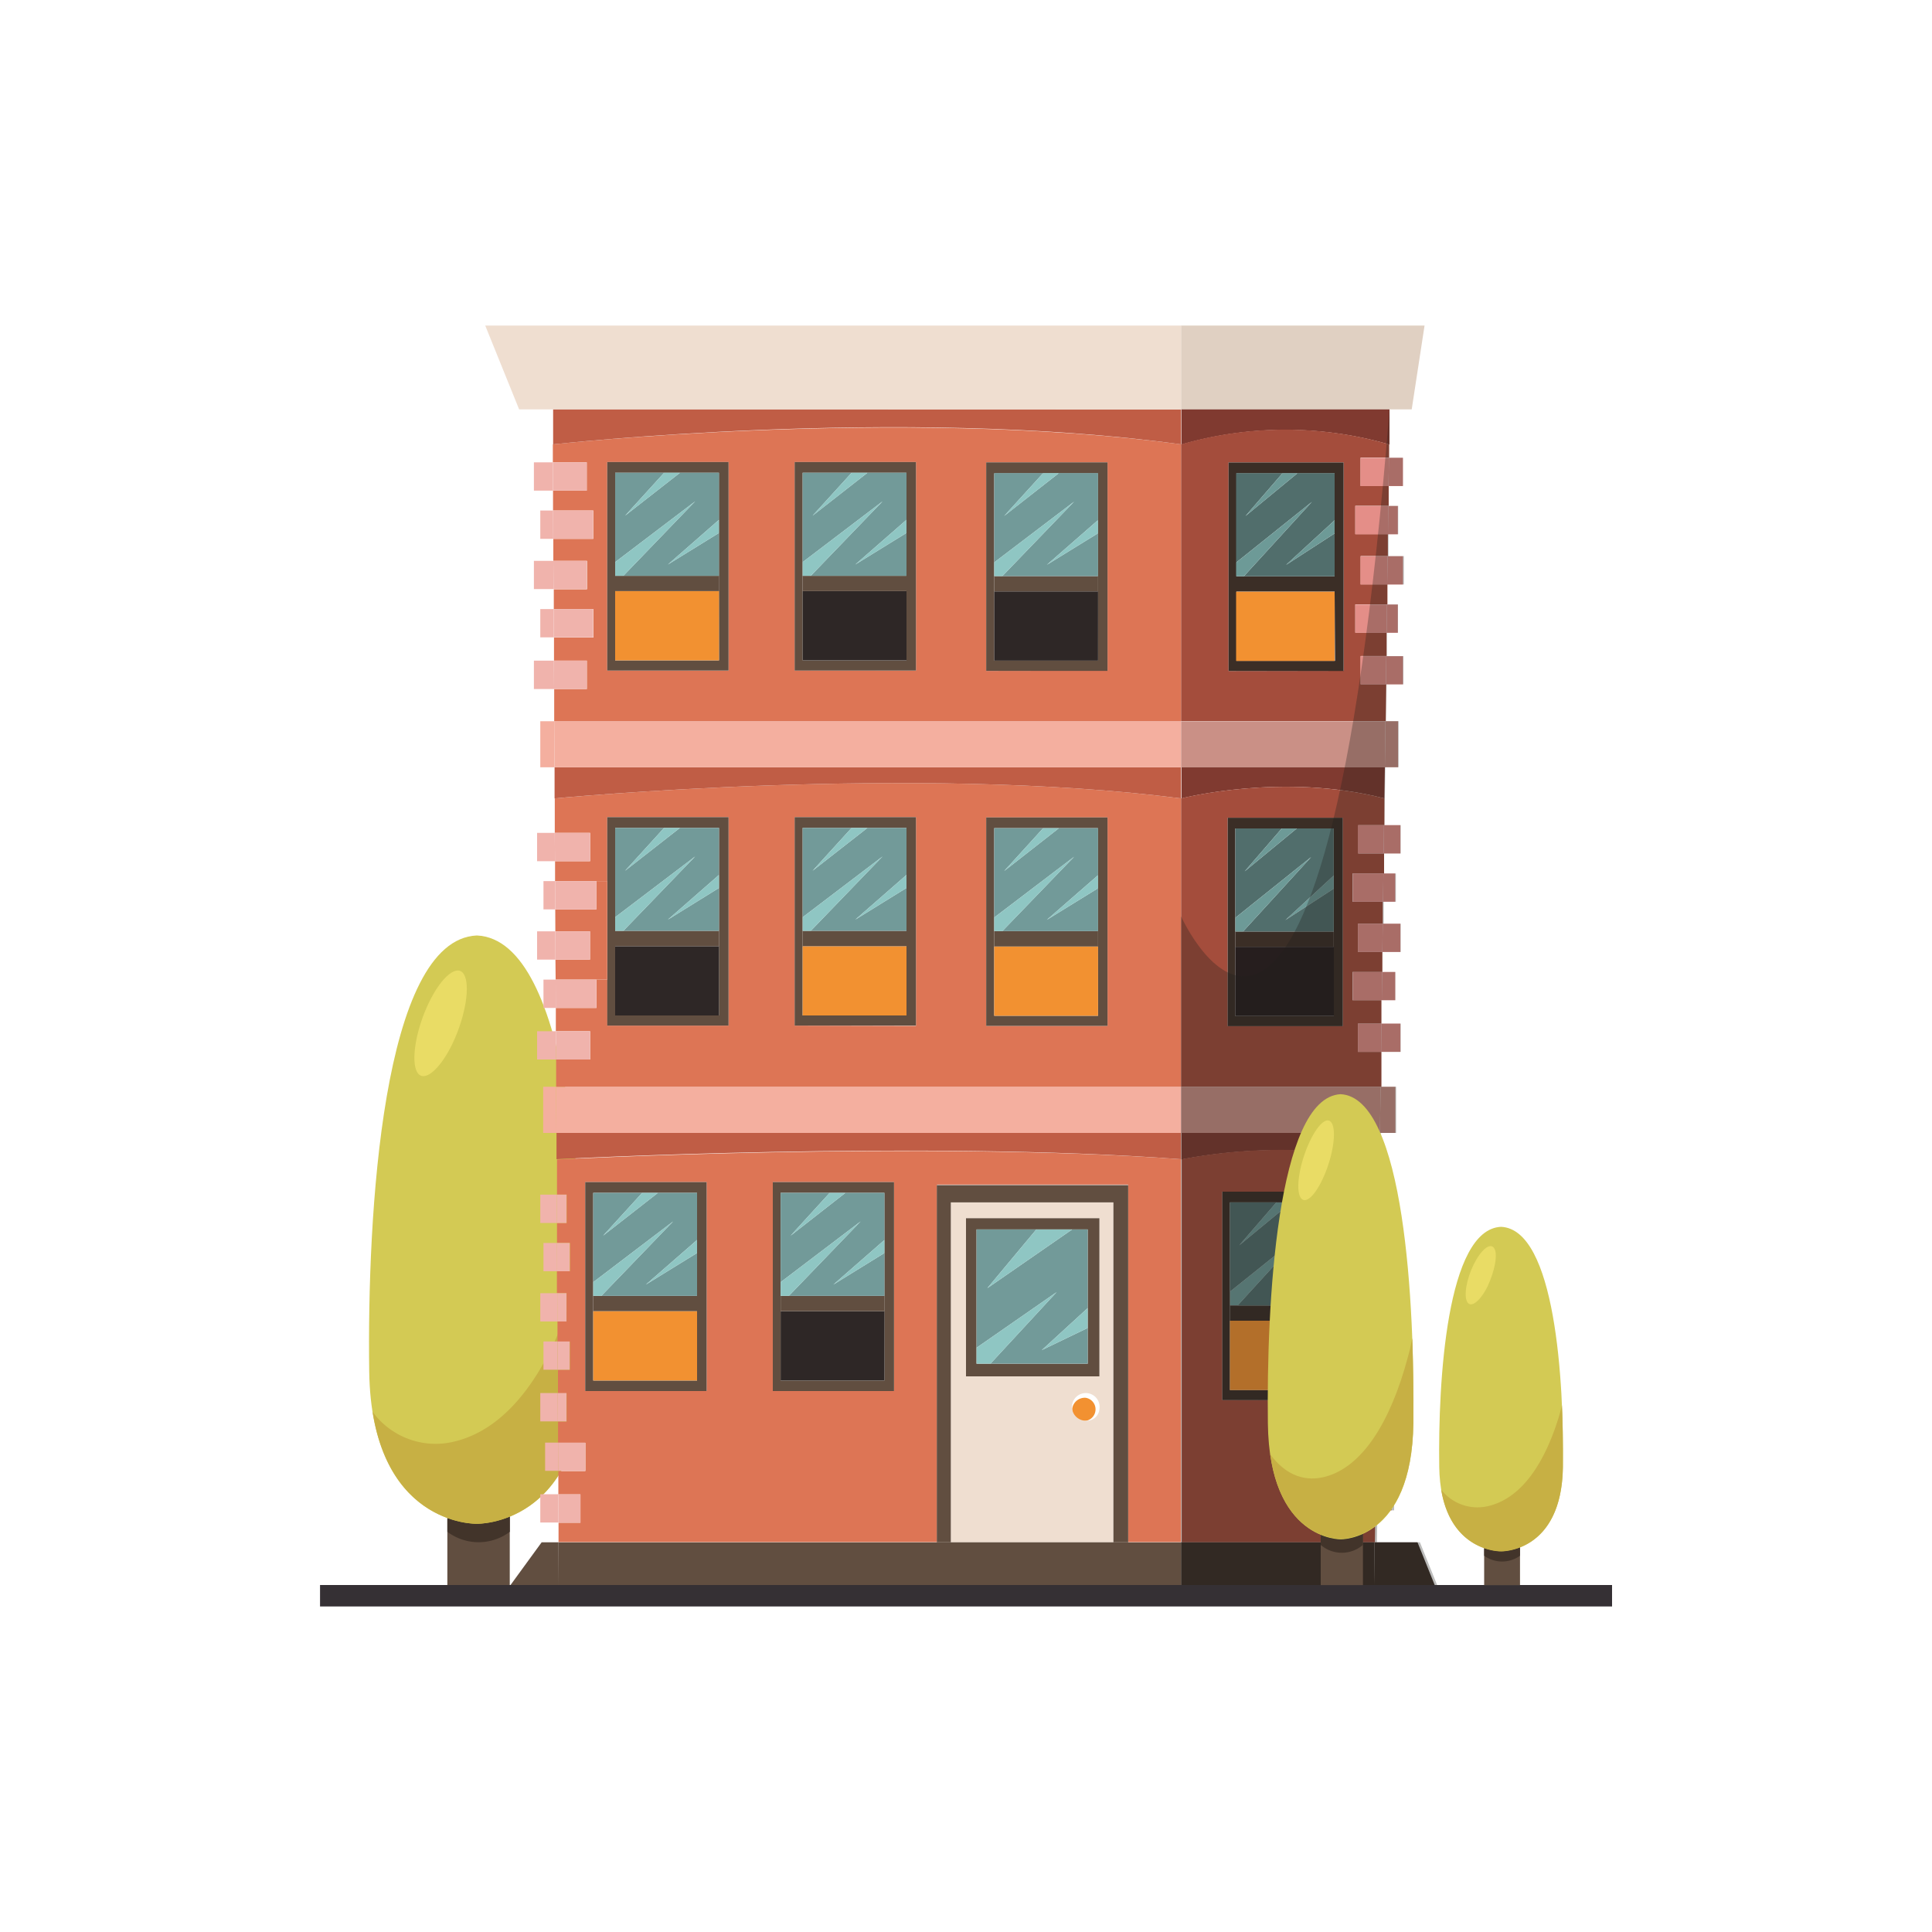 <svg id="Layer_1" data-name="Layer 1" xmlns="http://www.w3.org/2000/svg" viewBox="0 0 200 200"><defs><style>.cls-1{fill:#353034;}.cls-2{fill:#614e40;}.cls-3{fill:#42342a;}.cls-4{fill:#d3ca54;}.cls-5{fill:#c7b044;}.cls-6{fill:#e9dc65;}.cls-7{fill:#f29131;}.cls-8{fill:#efded0;}.cls-9{fill:#6d9a97;}.cls-10{fill:#3b2e26;}.cls-11{fill:#e0d0c2;}.cls-12{fill:#e48e88;}.cls-13{fill:#ca9086;}.cls-14{fill:#803a30;}.cls-15{fill:#a44d3c;}.cls-16{fill:#516e6c;}.cls-17{fill:#261e1e;}.cls-18{fill:#dd7555;}.cls-19{fill:#c05d45;}.cls-20{fill:#f4af9f;}.cls-21{fill:#729a99;}.cls-22{fill:#8fc6c3;}.cls-23{fill:#2e2726;}.cls-24{fill:#f0b3ac;}.cls-25{fill:#1e1e1c;opacity:0.3;}</style></defs><title>Findyourfavouritestays</title><rect class="cls-1" x="33.13" y="164.08" width="133.75" height="2.22"/><rect class="cls-2" x="46.31" y="155.07" width="6.46" height="9.01"/><path class="cls-3" d="M46.31,157.14v1.43a5.39,5.39,0,0,0,6.47,0v-2.75Z"/><path class="cls-4" d="M49.36,96.84c-9.8.43-11.36,29-11.14,45.1s11.14,15.8,11.14,15.8,10.92.27,11.14-15.8S59.17,97.27,49.36,96.84Z"/><path class="cls-5" d="M59.69,132.76c-2.72,9.12-7,15.07-12.58,16.45a8.08,8.08,0,0,1-8.54-3.06c1.88,11.81,10.79,11.59,10.79,11.59s10.92.27,11.14-15.8c0-3.43,0-7.44-.16-11.61C60.14,131.15,59.93,132,59.69,132.76Z"/><path class="cls-6" d="M46.86,108c-1.34,2.79-3,4.13-3.67,3s-.16-4.33,1.17-7.13,3-4.13,3.67-3S48.2,105.16,46.86,108Z"/><path class="cls-7" d="M112.4,144.7a1.21,1.21,0,1,1-1.41,1.19A1.31,1.31,0,0,1,112.4,144.7Z"/><path class="cls-8" d="M115.26,124.47v35.19H98.43V124.47Zm-1.45,18V126.11H100v16.37Zm0,3.41a1.43,1.43,0,1,0-1.41,1.19A1.31,1.31,0,0,0,113.81,145.89Z"/><polygon class="cls-9" points="137.51 129.34 137.51 130.7 132.49 133.97 137.51 129.34"/><polygon class="cls-9" points="133.67 124.47 128.29 128.91 132.13 124.47 133.67 124.47"/><polygon class="cls-9" points="135.16 127.43 128.12 135.14 127.32 135.14 127.32 133.72 135.16 127.43"/><polygon class="cls-9" points="138.07 90.63 138.07 91.99 133.06 95.25 138.07 90.63"/><polygon class="cls-10" points="146.74 159.66 148.52 164.08 142.24 164.08 142.29 159.66 146.74 159.66"/><polygon class="cls-11" points="147.47 33.7 146.14 42.38 143.84 42.38 122.26 42.38 122.26 33.7 147.47 33.7"/><polygon class="cls-12" points="145.23 67.93 145.23 70.85 143.47 70.85 143.51 67.93 145.23 67.93"/><polygon class="cls-12" points="145.23 57.58 145.23 60.51 143.6 60.51 143.64 57.58 145.23 57.58"/><polygon class="cls-12" points="145.23 47.39 145.23 50.32 143.74 50.32 143.78 47.39 145.23 47.39"/><polygon class="cls-12" points="144.97 105.96 144.97 108.89 142.97 108.89 143 105.96 144.97 105.96"/><polygon class="cls-12" points="144.97 95.62 144.97 98.55 143.1 98.55 143.14 95.62 144.97 95.62"/><polygon class="cls-12" points="144.97 85.42 144.97 88.35 143.24 88.35 143.27 85.42 144.97 85.42"/><polygon class="cls-13" points="144.73 74.66 144.73 79.43 143.36 79.43 143.42 74.66 144.73 74.66"/><polygon class="cls-12" points="144.7 62.58 144.7 65.51 143.54 65.51 143.58 62.58 144.7 62.58"/><polygon class="cls-12" points="144.7 52.38 144.7 55.31 143.68 55.31 143.71 52.38 144.7 52.38"/><polygon class="cls-13" points="144.45 112.5 144.45 117.28 142.85 117.28 142.92 112.5 144.45 112.5"/><polygon class="cls-12" points="144.43 100.62 144.43 103.54 143.04 103.54 143.08 100.62 144.43 100.62"/><polygon class="cls-12" points="144.43 90.42 144.43 93.35 143.17 93.35 143.21 90.42 144.43 90.42"/><polygon class="cls-12" points="144.07 153.42 144.07 156.35 142.34 156.35 142.38 153.42 144.07 153.42"/><polygon class="cls-12" points="143.84 142.57 143.84 145.49 142.48 145.49 142.52 142.57 143.84 142.57"/><polygon class="cls-12" points="143.84 132.22 143.84 135.16 142.62 135.16 142.66 132.22 143.84 132.22"/><polygon class="cls-12" points="143.84 122.03 143.84 124.96 142.75 124.96 142.79 122.03 143.84 122.03"/><path class="cls-14" d="M143.84,42.38l0,3.64a38.78,38.78,0,0,0-21.54,0V42.38Z"/><path class="cls-15" d="M143.8,46l0,1.37h-2.95v2.93h2.91l0,2.06H140.3v2.93h3.37l0,2.27h-2.81v2.93h2.77l0,2.07H140.3v2.93h3.24l0,2.42h-2.68v2.92h2.64l-.05,3.81H122.26V46A38.78,38.78,0,0,1,143.8,46Zm-4.71,23.44V47.87H127.18V69.46Z"/><polygon class="cls-12" points="143.78 47.39 143.74 50.32 140.83 50.32 140.83 47.39 143.78 47.39"/><polygon class="cls-12" points="143.71 52.38 143.68 55.31 140.3 55.31 140.3 52.38 143.71 52.38"/><polygon class="cls-12" points="143.64 57.58 143.6 60.51 140.83 60.51 140.83 57.58 143.64 57.58"/><polygon class="cls-12" points="143.62 148.07 143.62 151 142.41 151 142.45 148.07 143.62 148.07"/><polygon class="cls-12" points="143.58 62.58 143.54 65.51 140.3 65.51 140.3 62.58 143.58 62.58"/><polygon class="cls-12" points="143.51 67.93 143.47 70.85 140.83 70.85 140.83 67.93 143.51 67.93"/><polygon class="cls-13" points="143.42 74.66 143.36 79.43 122.26 79.43 122.26 74.66 143.42 74.66"/><polygon class="cls-12" points="143.4 137.22 143.4 140.15 142.55 140.15 142.59 137.22 143.4 137.22"/><polygon class="cls-12" points="143.4 127.03 143.4 129.95 142.69 129.95 142.72 127.03 143.4 127.03"/><path class="cls-14" d="M143.36,79.43l-.05,3.22c-10.56-2.71-21,0-21,0V79.43Z"/><path class="cls-15" d="M143.31,82.65l0,2.77h-2.7v2.93h2.67l0,2.07H140v2.93h3.14l0,2.27h-2.57v2.93h2.53l0,2.07H140v2.92h3l0,2.42h-2.43v2.93H143l0,3.61H122.26V82.65S132.75,79.94,143.31,82.65ZM139,106.23V84.65H127.09v21.58Z"/><polygon class="cls-12" points="143.27 85.42 143.24 88.35 140.57 88.35 140.57 85.42 143.27 85.42"/><polygon class="cls-12" points="143.21 90.42 143.17 93.35 140.03 93.35 140.03 90.42 143.21 90.42"/><polygon class="cls-12" points="143.14 95.62 143.1 98.55 140.57 98.55 140.57 95.62 143.14 95.62"/><polygon class="cls-12" points="143.08 100.62 143.04 103.54 140.03 103.54 140.03 100.62 143.08 100.62"/><polygon class="cls-12" points="143 105.96 142.97 108.89 140.57 108.89 140.57 105.96 143 105.96"/><polygon class="cls-13" points="142.92 112.5 142.85 117.28 122.26 117.28 122.26 112.5 142.92 112.5"/><path class="cls-14" d="M142.85,117.28l0,2.75h0a55,55,0,0,0-20.55,0v-2.75Z"/><path class="cls-15" d="M142.82,120l0,2h-2.58V125h2.54l0,2.06h-2.95V130h2.91l0,2.28h-2.45v2.93h2.41l0,2.06h-2.82v2.93h2.78l0,2.42h-2.31v2.92h2.27l0,2.58H140V151h2.42l0,2.42h-1.95v2.93h1.91l-.05,3.31h-20V120a55,55,0,0,1,20.55,0Zm-4.37,24.91V123.36H126.53v21.58Z"/><polygon class="cls-12" points="142.79 122.03 142.75 124.96 140.21 124.96 140.21 122.03 142.79 122.03"/><polygon class="cls-12" points="142.72 127.03 142.69 129.95 139.77 129.95 139.77 127.03 142.72 127.03"/><polygon class="cls-12" points="142.66 132.22 142.62 135.16 140.21 135.16 140.21 132.22 142.66 132.22"/><polygon class="cls-12" points="142.59 137.22 142.55 140.15 139.77 140.15 139.77 137.22 142.59 137.22"/><polygon class="cls-12" points="142.52 142.57 142.48 145.49 140.21 145.49 140.21 142.57 142.52 142.57"/><polygon class="cls-12" points="142.45 148.07 142.41 151 139.99 151 139.99 148.07 142.45 148.07"/><polygon class="cls-12" points="142.38 153.42 142.34 156.35 140.43 156.35 140.43 153.42 142.38 153.42"/><polygon class="cls-10" points="142.29 159.66 142.24 164.08 122.26 164.08 122.26 159.66 142.29 159.66"/><path class="cls-10" d="M139.09,47.87V69.46H127.18V47.87Zm-.93,13.37V49H128V68.41h10.2Z"/><path class="cls-10" d="M139,84.65v21.58H127.09V84.65ZM138.08,98V85.76h-10.2v19.43h10.2Z"/><path class="cls-10" d="M138.45,123.36v21.58H126.53V123.36Zm-.94,13.36V124.47H127.32V143.9h10.19Z"/><rect class="cls-7" x="127.96" y="61.24" width="10.2" height="7.18"/><polygon class="cls-10" points="138.16 59.66 138.16 61.23 127.96 61.23 127.96 59.66 128.76 59.66 138.16 59.66"/><polygon class="cls-16" points="138.16 55.22 138.16 59.66 128.76 59.66 135.81 51.95 127.96 58.24 127.96 48.98 132.77 48.98 128.93 53.42 134.32 48.98 138.16 48.98 138.16 53.86 133.13 58.48 138.16 55.22"/><polygon class="cls-9" points="138.16 53.86 138.16 55.22 133.13 58.48 138.16 53.86"/><rect class="cls-17" x="127.88" y="98.01" width="10.2" height="7.17"/><polygon class="cls-10" points="138.07 96.43 138.07 98.01 127.88 98.01 127.88 96.43 128.68 96.43 138.07 96.43"/><polygon class="cls-16" points="138.07 91.99 138.07 96.43 128.68 96.43 135.73 88.72 127.88 95.01 127.88 85.76 132.69 85.76 128.85 90.2 134.24 85.76 138.07 85.76 138.07 90.63 133.06 95.25 138.07 91.99"/><rect class="cls-7" x="127.32" y="136.72" width="10.2" height="7.18"/><polygon class="cls-10" points="137.51 135.14 137.51 136.72 127.32 136.72 127.32 135.14 128.12 135.14 137.51 135.14"/><polygon class="cls-16" points="137.51 130.7 137.51 135.14 128.12 135.14 135.16 127.43 127.32 133.72 127.32 124.47 132.13 124.47 128.29 128.91 133.67 124.47 137.51 124.47 137.51 129.34 132.49 133.97 137.51 130.7"/><polygon class="cls-9" points="135.81 51.95 128.76 59.66 127.96 59.66 127.96 58.24 135.81 51.95"/><polygon class="cls-9" points="135.73 88.72 128.68 96.43 127.88 96.43 127.88 95.01 135.73 88.72"/><polygon class="cls-9" points="134.32 48.98 128.93 53.42 132.77 48.98 134.32 48.98"/><polygon class="cls-9" points="134.24 85.76 128.85 90.2 132.69 85.76 134.24 85.76"/><polygon class="cls-2" points="122.26 159.66 122.26 164.08 57.84 164.08 57.82 159.66 96.98 159.66 98.43 159.66 115.26 159.66 116.79 159.66 122.26 159.66"/><path class="cls-18" d="M122.26,120v39.63h-5.47v-37H97v37H57.82v-2h2.27v-2.93H57.8l0-2.42h2.8v-2.92H57.77l0-2.2h.89v-2.93h-.9v-2.42H59v-2.92H57.71V136.8h.94v-2.93h-1V131.6H59v-2.93H57.66V126.6h1v-2.93h-1l0-3.64S95.37,118.06,122.26,120ZM92.55,144V122.37H80V144Zm-19.4,0V122.37H60.58V144Z"/><path class="cls-19" d="M122.26,117.28V120c-26.89-2-64.65,0-64.65,0v-2.75Z"/><polygon class="cls-20" points="122.26 112.5 122.26 117.28 57.6 117.28 57.57 112.5 122.26 112.5"/><path class="cls-18" d="M122.26,82.65V112.5H57.57v-2.82h3.52v-2.93H57.54v-2.41h4.21v-2.93h1.12v4.76H75.42V84.59H62.86v6.62h-5.4V89.15h3.63V86.22H57.43l0-3.57S94.65,79.08,122.26,82.65Zm-7.61,23.55V84.62H102.09V106.2Zm-19.83,0V84.59H82.26v21.58Z"/><path class="cls-19" d="M122.26,79.43v3.22c-27.61-3.57-64.85,0-64.85,0V79.43Z"/><polygon class="cls-20" points="122.26 74.66 122.26 79.43 57.4 79.43 57.37 74.66 122.26 74.66"/><path class="cls-18" d="M122.26,46V74.66H57.37V71.33h3.38V68.39h-3.4V66h4.08V63.05h-4.1V61h3.44V58.06H57.28V55.78h4.14V52.85H57.25V50.79h3.49V47.86H57.23V46S93.2,42.07,122.26,46Zm-7.61,23.43V47.86H102.09V69.45Zm-19.83,0V47.83H82.26V69.42Zm-19.4,0V47.83H62.86V69.42Z"/><path class="cls-19" d="M122.26,42.38V46c-29.06-4-65,0-65,0l0-3.64Z"/><polygon class="cls-8" points="122.26 33.7 122.26 42.38 57.2 42.38 53.74 42.38 50.23 33.7 122.26 33.7"/><polygon class="cls-2" points="116.79 122.68 116.79 159.66 115.26 159.66 115.26 124.47 98.43 124.47 98.43 159.66 96.98 159.66 96.98 122.68 116.79 122.68"/><path class="cls-2" d="M114.65,84.62V106.2H102.09V84.62Zm-1,13.36V85.73H102.92v19.42h10.75Z"/><path class="cls-2" d="M114.65,47.86V69.45H102.09V47.86Zm-1,13.36V49H102.92V68.39h10.75Z"/><path class="cls-2" d="M113.81,126.11v16.37H100V126.11Zm-1.21,15.06v-13.9H101.09v13.9H112.6Z"/><rect class="cls-7" x="102.92" y="97.98" width="10.75" height="7.17"/><polygon class="cls-2" points="113.67 96.39 113.67 97.98 102.92 97.98 102.92 96.39 103.76 96.39 113.67 96.39"/><polygon class="cls-21" points="113.67 91.95 113.67 96.39 103.76 96.39 111.19 88.69 102.92 94.98 102.92 85.73 107.99 85.73 103.95 90.17 109.62 85.73 113.67 85.73 113.67 90.6 108.37 95.22 113.67 91.95"/><polygon class="cls-22" points="113.67 90.6 113.67 91.95 108.37 95.22 113.67 90.6"/><rect class="cls-23" x="102.92" y="61.22" width="10.75" height="7.17"/><polygon class="cls-2" points="113.67 59.64 113.67 61.22 102.92 61.22 102.92 59.64 103.76 59.64 113.67 59.64"/><polygon class="cls-21" points="113.67 55.2 113.67 59.64 103.76 59.64 111.19 51.93 102.92 58.22 102.92 48.97 107.99 48.97 103.95 53.41 109.62 48.97 113.67 48.97 113.67 53.84 108.37 58.47 113.67 55.2"/><polygon class="cls-22" points="113.67 53.84 113.67 55.2 108.37 58.47 113.67 53.84"/><polygon class="cls-21" points="112.6 137.47 112.6 141.17 102.53 141.17 109.38 133.76 101.09 139.52 101.09 127.27 107.28 127.27 102.21 133.35 110.99 127.27 112.6 127.27 112.6 135.41 107.85 139.76 112.6 137.47"/><polygon class="cls-22" points="112.6 135.41 112.6 137.47 107.85 139.76 112.6 135.41"/><polygon class="cls-22" points="111.19 51.93 103.76 59.64 102.92 59.64 102.92 58.22 111.19 51.93"/><polygon class="cls-22" points="111.19 88.69 103.76 96.39 102.92 96.39 102.92 94.98 111.19 88.69"/><polygon class="cls-22" points="110.99 127.27 102.21 133.35 107.28 127.27 110.99 127.27"/><polygon class="cls-22" points="109.62 48.97 103.95 53.41 107.99 48.97 109.62 48.97"/><polygon class="cls-22" points="109.62 85.73 103.95 90.17 107.99 85.73 109.62 85.73"/><polygon class="cls-22" points="109.38 133.76 102.53 141.17 101.09 141.17 101.09 139.52 109.38 133.76"/><path class="cls-2" d="M94.82,84.59v21.58H82.26V84.59ZM93.84,98V85.7H83.09v19.42H93.84Z"/><path class="cls-2" d="M94.82,47.83V69.42H82.26V47.83Zm-1,13.36V48.94H83.09V68.36H93.84Z"/><rect class="cls-7" x="83.09" y="97.95" width="10.75" height="7.17"/><polygon class="cls-2" points="93.84 96.36 93.84 97.95 83.09 97.95 83.09 96.36 83.93 96.36 93.84 96.36"/><polygon class="cls-21" points="93.84 91.92 93.84 96.36 83.93 96.36 91.36 88.66 83.09 94.95 83.09 85.7 88.16 85.7 84.12 90.14 89.8 85.7 93.84 85.7 93.84 90.57 88.54 95.2 93.84 91.92"/><polygon class="cls-22" points="93.84 90.57 93.84 91.92 88.54 95.2 93.84 90.57"/><rect class="cls-23" x="83.09" y="61.19" width="10.75" height="7.17"/><polygon class="cls-2" points="93.84 59.61 93.84 61.19 83.09 61.19 83.09 59.61 83.93 59.61 93.84 59.61"/><polygon class="cls-21" points="93.84 55.17 93.84 59.61 83.93 59.61 91.36 51.9 83.09 58.19 83.09 48.94 88.16 48.94 84.12 53.38 89.8 48.94 93.84 48.94 93.84 53.81 88.54 58.44 93.84 55.17"/><polygon class="cls-22" points="93.84 53.81 93.84 55.17 88.54 58.44 93.84 53.81"/><path class="cls-2" d="M92.55,122.37V144H80V122.37Zm-1,13.36V123.48H80.81v19.43H91.56Z"/><rect class="cls-23" x="80.81" y="135.73" width="10.75" height="7.18"/><polygon class="cls-2" points="91.56 134.15 91.56 135.73 80.81 135.73 80.81 134.15 81.66 134.15 91.56 134.15"/><polygon class="cls-21" points="91.56 129.71 91.56 134.15 81.66 134.15 89.09 126.44 80.81 132.73 80.81 123.48 85.89 123.48 81.84 127.92 87.52 123.48 91.56 123.48 91.56 128.36 86.27 132.98 91.56 129.71"/><polygon class="cls-22" points="91.56 128.36 91.56 129.71 86.27 132.98 91.56 128.36"/><polygon class="cls-22" points="91.36 51.9 83.93 59.61 83.09 59.61 83.09 58.19 91.36 51.9"/><polygon class="cls-22" points="91.36 88.66 83.93 96.36 83.09 96.36 83.09 94.95 91.36 88.66"/><polygon class="cls-22" points="89.8 48.94 84.12 53.38 88.16 48.94 89.8 48.94"/><polygon class="cls-22" points="89.8 85.7 84.12 90.14 88.16 85.7 89.8 85.7"/><polygon class="cls-22" points="89.09 126.44 81.66 134.15 80.81 134.15 80.81 132.73 89.09 126.44"/><polygon class="cls-22" points="87.52 123.48 81.84 127.92 85.89 123.48 87.52 123.48"/><path class="cls-2" d="M75.42,84.59v21.58H62.86V84.59ZM74.43,98V85.7H63.68v19.42H74.43Z"/><path class="cls-2" d="M75.42,47.83V69.42H62.86V47.83Zm-1,13.36V48.94H63.68V68.36H74.43Z"/><rect class="cls-23" x="63.68" y="97.95" width="10.75" height="7.17"/><polygon class="cls-2" points="74.43 96.36 74.43 97.95 63.68 97.95 63.68 96.36 64.53 96.36 74.43 96.36"/><polygon class="cls-21" points="74.43 91.92 74.43 96.36 64.53 96.36 71.96 88.66 63.68 94.95 63.68 85.7 68.75 85.7 64.71 90.14 70.39 85.7 74.43 85.7 74.43 90.57 69.14 95.2 74.43 91.92"/><polygon class="cls-22" points="74.43 90.57 74.43 91.92 69.14 95.2 74.43 90.57"/><rect class="cls-7" x="63.68" y="61.19" width="10.75" height="7.17"/><polygon class="cls-2" points="74.43 59.61 74.43 61.19 63.68 61.19 63.68 59.61 64.53 59.61 74.43 59.61"/><polygon class="cls-21" points="74.43 55.17 74.43 59.61 64.53 59.61 71.96 51.9 63.68 58.19 63.68 48.94 68.75 48.94 64.71 53.38 70.39 48.94 74.43 48.94 74.43 53.81 69.14 58.44 74.43 55.17"/><polygon class="cls-22" points="74.43 53.81 74.43 55.17 69.14 58.44 74.43 53.81"/><path class="cls-2" d="M73.15,122.37V144H60.58V122.37Zm-1,13.36V123.48H61.41v19.43H72.16Z"/><rect class="cls-7" x="61.41" y="135.73" width="10.75" height="7.18"/><polygon class="cls-2" points="72.16 134.15 72.16 135.73 61.41 135.73 61.41 134.15 62.25 134.15 72.16 134.15"/><polygon class="cls-21" points="72.16 129.71 72.16 134.15 62.25 134.15 69.68 126.44 61.41 132.73 61.41 123.48 66.48 123.48 62.43 127.92 68.11 123.48 72.16 123.48 72.16 128.36 66.86 132.98 72.16 129.71"/><polygon class="cls-22" points="72.16 128.36 72.16 129.71 66.86 132.98 72.16 128.36"/><polygon class="cls-22" points="71.96 51.9 64.53 59.61 63.68 59.61 63.68 58.19 71.96 51.9"/><polygon class="cls-22" points="71.96 88.66 64.53 96.36 63.68 96.36 63.68 94.95 71.96 88.66"/><polygon class="cls-22" points="70.39 48.94 64.71 53.38 68.75 48.94 70.39 48.94"/><polygon class="cls-22" points="70.39 85.7 64.71 90.14 68.75 85.7 70.39 85.7"/><polygon class="cls-22" points="69.68 126.44 62.25 134.15 61.41 134.15 61.41 132.73 69.68 126.44"/><polygon class="cls-22" points="68.11 123.48 62.43 127.92 66.48 123.48 68.11 123.48"/><polygon class="cls-18" points="62.86 91.21 62.86 101.41 61.74 101.41 57.52 101.41 57.5 99.34 61.08 99.34 61.08 96.41 57.49 96.41 57.48 94.14 61.74 94.14 61.74 91.21 62.86 91.21"/><polygon class="cls-24" points="61.74 101.41 61.74 104.34 57.53 104.34 57.52 101.41 61.74 101.41"/><polygon class="cls-24" points="61.74 91.21 61.74 94.14 57.48 94.14 57.46 91.21 61.74 91.21"/><polygon class="cls-24" points="61.41 63.05 61.41 65.98 57.33 65.98 57.31 63.05 61.41 63.05"/><polygon class="cls-24" points="61.41 52.85 61.41 55.78 57.27 55.78 57.26 52.85 61.41 52.85"/><polygon class="cls-24" points="61.08 106.75 61.08 109.68 57.56 109.68 57.54 106.75 61.08 106.75"/><polygon class="cls-24" points="61.08 96.41 61.08 99.34 57.5 99.34 57.49 96.41 61.08 96.41"/><polygon class="cls-24" points="61.08 86.22 61.08 89.15 57.45 89.15 57.43 86.22 61.08 86.22"/><polygon class="cls-24" points="60.74 68.39 60.74 71.33 57.36 71.33 57.34 68.39 60.74 68.39"/><polygon class="cls-24" points="60.74 58.06 60.74 60.98 57.3 60.98 57.28 58.06 60.74 58.06"/><polygon class="cls-24" points="60.74 47.86 60.74 50.79 57.24 50.79 57.23 47.86 60.74 47.86"/><polygon class="cls-24" points="60.58 149.34 60.58 152.26 57.78 152.26 57.77 149.34 60.58 149.34"/><polygon class="cls-24" points="60.08 154.68 60.08 157.61 57.81 157.61 57.8 154.68 60.08 154.68"/><polygon class="cls-24" points="58.97 138.87 58.97 141.79 57.73 141.79 57.71 138.87 58.97 138.87"/><polygon class="cls-24" points="58.97 128.67 58.97 131.6 57.67 131.6 57.66 128.67 58.97 128.67"/><polygon class="cls-24" points="58.64 144.21 58.64 147.14 57.75 147.14 57.74 144.21 58.64 144.21"/><polygon class="cls-24" points="58.64 133.87 58.64 136.8 57.7 136.8 57.69 133.87 58.64 133.87"/><polygon class="cls-24" points="58.64 123.67 58.64 126.6 57.65 126.6 57.63 123.67 58.64 123.67"/><polygon class="cls-2" points="57.82 159.66 57.84 164.08 52.85 164.08 56.07 159.66 57.82 159.66"/><polygon class="cls-24" points="57.8 154.68 57.81 157.61 55.93 157.61 55.93 154.68 57.8 154.68"/><polygon class="cls-24" points="57.77 149.34 57.78 152.26 56.43 152.26 56.43 149.34 57.77 149.34"/><polygon class="cls-24" points="57.74 144.21 57.75 147.14 55.93 147.14 55.93 144.21 57.74 144.21"/><polygon class="cls-24" points="57.71 138.87 57.73 141.79 56.26 141.79 56.26 138.87 57.71 138.87"/><polygon class="cls-24" points="57.69 133.87 57.7 136.8 55.93 136.8 55.93 133.87 57.69 133.87"/><polygon class="cls-24" points="57.67 131.6 56.26 131.6 56.26 128.67 57.66 128.67 57.67 131.6"/><polygon class="cls-24" points="57.63 123.67 57.65 126.6 55.93 126.6 55.93 123.67 57.63 123.67"/><polygon class="cls-20" points="57.57 112.5 57.6 117.28 56.23 117.28 56.23 112.5 57.57 112.5"/><polygon class="cls-24" points="57.54 106.75 57.56 109.68 55.6 109.68 55.6 106.75 57.54 106.75"/><polygon class="cls-24" points="57.52 101.41 57.53 104.34 56.26 104.34 56.26 101.41 57.52 101.41"/><polygon class="cls-24" points="57.49 96.41 57.5 99.34 55.6 99.34 55.6 96.41 57.49 96.41"/><polygon class="cls-24" points="57.46 91.21 57.48 94.14 56.26 94.14 56.26 91.21 57.46 91.21"/><polygon class="cls-24" points="57.43 86.22 57.45 89.15 55.6 89.15 55.6 86.22 57.43 86.22"/><polygon class="cls-20" points="57.37 74.66 57.4 79.43 55.93 79.43 55.93 74.66 57.37 74.66"/><polygon class="cls-24" points="57.34 68.39 57.36 71.33 55.27 71.33 55.27 68.39 57.34 68.39"/><polygon class="cls-24" points="57.31 63.05 57.33 65.98 55.93 65.98 55.93 63.05 57.31 63.05"/><polygon class="cls-24" points="57.28 58.06 57.3 60.98 55.27 60.98 55.27 58.06 57.28 58.06"/><polygon class="cls-24" points="57.26 52.85 57.27 55.78 55.93 55.78 55.93 52.85 57.26 52.85"/><polygon class="cls-24" points="57.23 47.86 57.24 50.79 55.27 50.79 55.27 47.86 57.23 47.86"/><path class="cls-25" d="M143.84,42.38l-.06,5h1.45v2.93h-1.49l0,2.06h1v2.93h-1l0,2.27h1.59v2.93H143.6l0,2.07h1.12v2.93h-1.16l0,2.42h1.72v2.92h-1.76l-.05,3.81h1.31v4.77h-1.37l-.09,6H145v2.93h-1.72l0,2.07h1.22v2.93h-1.26l0,2.27H145v2.93H143.1l0,2.07h1.35v2.92H143l0,2.42h2v2.93h-2l0,3.61h1.53v4.78h-1.6l-.06,4.75h1.05V125h-1.09l0,2.06h.68V130h-.72l0,2.28h1.18v2.93h-1.22l0,2.06h.81v2.93h-.85l0,2.42h1.32v2.92h-1.36l0,2.58h1.17V151h-1.21l0,2.42h1.69v2.93h-1.73l-.05,3.31h4.45l1.78,4.42H122.26V94.85S137,127.73,143.84,42.38Z"/><rect class="cls-2" x="136.72" y="157.28" width="4.37" height="6.81"/><path class="cls-3" d="M136.72,158.85v1.08a3.35,3.35,0,0,0,4.37,0v-2.08Z"/><path class="cls-4" d="M138.78,113.27c-6.62.33-7.68,21.93-7.53,34.08s7.53,12,7.53,12,7.38.2,7.53-12S145.41,113.6,138.78,113.27Z"/><path class="cls-5" d="M145.76,140.42c-1.83,6.89-4.76,11.39-8.5,12.43-2,.56-4.09,0-5.77-2.31,1.27,8.92,7.29,8.76,7.29,8.76s7.38.2,7.53-12c0-2.59,0-5.61-.11-8.77C146.07,139.2,145.93,139.82,145.76,140.42Z"/><path class="cls-6" d="M137.09,121.67c-.9,2.11-2,3.13-2.48,2.26s-.11-3.27.8-5.38,2-3.12,2.47-2.26S138,119.56,137.09,121.67Z"/><rect class="cls-2" x="153.64" y="159.13" width="3.71" height="4.97"/><path class="cls-3" d="M153.64,160.27v.78a3.18,3.18,0,0,0,3.71,0v-1.51Z"/><path class="cls-4" d="M155.39,127c-5.63.24-6.53,16-6.4,24.86s6.4,8.72,6.4,8.72,6.27.15,6.4-8.72S161,127.26,155.39,127Z"/><path class="cls-5" d="M161.32,146.83c-1.56,5-4,8.3-7.22,9.07a4.77,4.77,0,0,1-4.91-1.69c1.08,6.51,6.2,6.39,6.2,6.39s6.27.15,6.4-8.72c0-1.89,0-4.09-.1-6.4C161.58,145.94,161.46,146.39,161.32,146.83Z"/><path class="cls-6" d="M154,133.15c-.76,1.54-1.71,2.28-2.1,1.65s-.1-2.39.67-3.93,1.71-2.28,2.11-1.65S154.72,131.61,154,133.15Z"/></svg>
